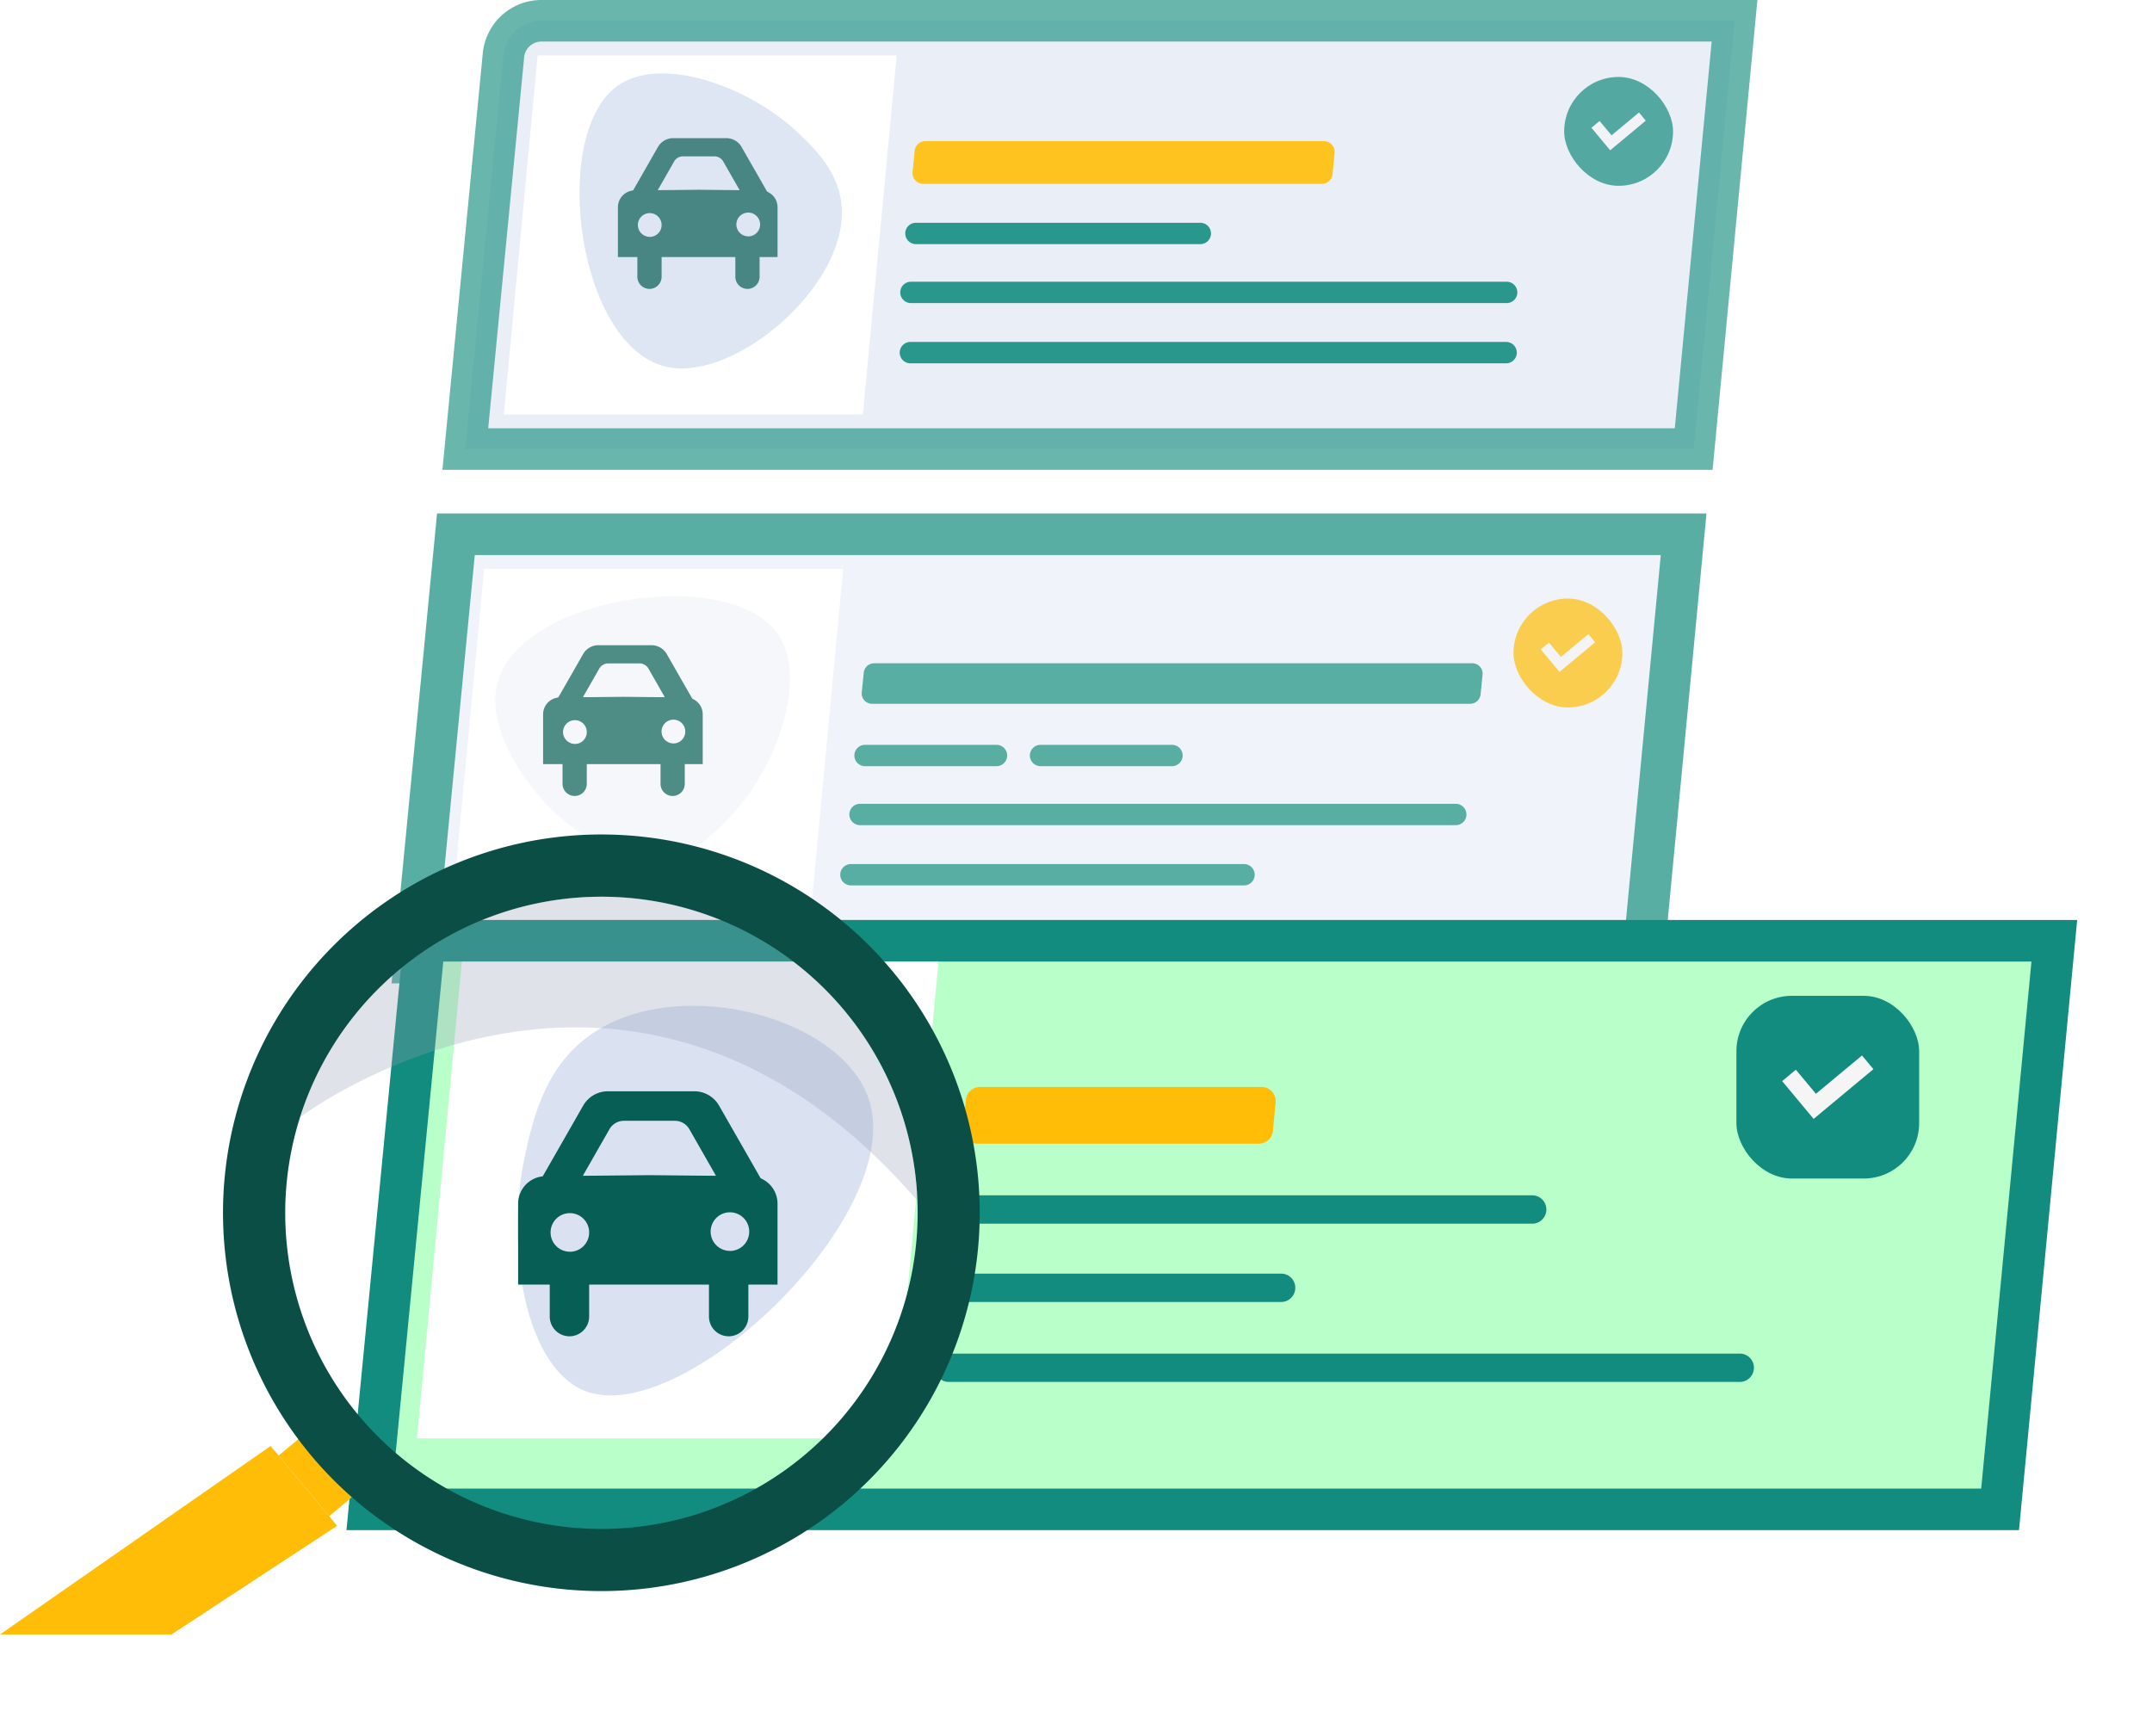 <svg xmlns="http://www.w3.org/2000/svg" xmlns:xlink="http://www.w3.org/1999/xlink" width="258.853" height="208.858" viewBox="0 0 258.853 208.858">
  <defs>
    <filter id="Path_11649" x="32.673" y="101.672" width="226.179" height="91.402" filterUnits="userSpaceOnUse">
      <feOffset dy="3" input="SourceAlpha"/>
      <feGaussianBlur stdDeviation="3" result="blur"/>
      <feFlood flood-opacity="0.161"/>
      <feComposite operator="in" in2="blur"/>
      <feComposite in="SourceGraphic"/>
    </filter>
  </defs>
  <g id="مشاهده_جزئیات_عوارض_سالیانه_خودرو" data-name="مشاهده جزئیات عوارض سالیانه خودرو" transform="translate(-71.65 -64.457)">
    <g id="Group_3775" data-name="Group 3775" transform="translate(116.078 66.956)">
      <g id="Group_3766" data-name="Group 3766" transform="translate(11.543 0)" opacity="0.9">
        <path id="Path_11616" data-name="Path 11616" d="M162.878,74.953l-4.589,47.378H306.044l4.912-51.524H167.445A4.588,4.588,0,0,0,162.878,74.953Z" transform="translate(-158.289 -70.807)" fill="#dde4f3" stroke="#128c7e" stroke-width="5" opacity="0.7"/>
        <g id="Group_3764" data-name="Group 3764" transform="translate(4.631 4.168)">
          <path id="Path_11617" data-name="Path 11617" d="M208.7,120.494H165.51l4.068-43.188h43.188Z" transform="translate(-165.51 -77.306)" fill="#fff"/>
          <path id="Path_11618" data-name="Path 11618" d="M205.881,87.72c-5.816-5.473-16.546-9.4-21.791-5.406-8,6.09-4.565,31.616,6.312,33.713,8.053,1.552,21.221-9.539,20.852-18.985C211.081,92.615,207.979,89.695,205.881,87.72Z" transform="translate(-170.601 -78.517)" fill="#dae2f2"/>
          <path id="Path_11674" data-name="Path 11674" d="M205.881,87.72c-5.816-5.473-16.546-9.4-21.791-5.406-8,6.09-4.565,31.616,6.312,33.713,8.053,1.552,21.221-9.539,20.852-18.985C211.081,92.615,207.979,89.695,205.881,87.72Z" transform="matrix(0.017, 1, -1, 0.017, 111.883, -116.26)" fill="#dae2f2"/>
        </g>
        <path id="Path_11621" data-name="Path 11621" d="M242.431,78.466l-.249,2.569a1.284,1.284,0,0,0,1.279,1.408h47.954a1.284,1.284,0,0,0,1.279-1.162l.245-2.568a1.285,1.285,0,0,0-1.279-1.406h-47.95A1.284,1.284,0,0,0,242.431,78.466Z" transform="translate(-188.381 -62.824)" fill="#ffbd07"/>
        <path id="Path_11622" data-name="Path 11622" d="M240.813,93.777h0a1.284,1.284,0,0,0,1.278,1.408H276.3a1.285,1.285,0,0,0,1.279-1.162h0a1.285,1.285,0,0,0-1.279-1.406H242.091A1.284,1.284,0,0,0,240.813,93.777Z" transform="translate(-187.89 -68.316)" fill="#128c7e"/>
        <path id="Path_11623" data-name="Path 11623" d="M239.875,104.839h0a1.284,1.284,0,0,0,1.278,1.408h71.656a1.284,1.284,0,0,0,1.279-1.163h0a1.285,1.285,0,0,0-1.279-1.406H241.153A1.285,1.285,0,0,0,239.875,104.839Z" transform="translate(-187.553 -72.284)" fill="#128c7e"/>
        <path id="Path_11625" data-name="Path 11625" d="M238.165,120.964h0a1.284,1.284,0,0,0,1.278,1.408H311.1a1.285,1.285,0,0,0,1.279-1.163h0A1.285,1.285,0,0,0,311.1,119.8H239.443A1.285,1.285,0,0,0,238.165,120.964Z" transform="translate(-185.908 -81.163)" fill="#128c7e"/>
      </g>
      <g id="Group_3769" data-name="Group 3769" transform="translate(5.423 61.775)" opacity="0.7">
        <path id="Path_11632" data-name="Path 11632" d="M153.737,159.34l-4.99,51.524H296.5l4.912-51.524Z" transform="translate(-148.747 -159.34)" fill="#e9eef7" stroke="#128c7e" stroke-width="5"/>
        <path id="Path_11633" data-name="Path 11633" d="M232.889,166.942l-.249,2.44a1.246,1.246,0,0,0,1.278,1.337H305.8a1.261,1.261,0,0,0,1.278-1.1l.245-2.44a1.246,1.246,0,0,0-1.279-1.335H234.167A1.261,1.261,0,0,0,232.889,166.942Z" transform="translate(-178.839 -150.327)" fill="#128c7e"/>
        <path id="Path_11634" data-name="Path 11634" d="M231.27,182.31h0a1.284,1.284,0,0,0,1.278,1.408H248.36a1.284,1.284,0,0,0,1.278-1.162h0a1.284,1.284,0,0,0-1.278-1.406H232.548A1.284,1.284,0,0,0,231.27,182.31Z" transform="translate(-178.347 -155.819)" fill="#128c7e"/>
        <path id="Path_11635" data-name="Path 11635" d="M264.187,182.31h0a1.284,1.284,0,0,0,1.278,1.408h15.812a1.285,1.285,0,0,0,1.279-1.162h0a1.285,1.285,0,0,0-1.279-1.406H265.465A1.284,1.284,0,0,0,264.187,182.31Z" transform="translate(-190.155 -155.819)" fill="#128c7e"/>
        <path id="Path_11636" data-name="Path 11636" d="M230.333,193.373h0a1.284,1.284,0,0,0,1.278,1.408h71.656a1.284,1.284,0,0,0,1.278-1.163h0a1.284,1.284,0,0,0-1.278-1.406H231.611A1.284,1.284,0,0,0,230.333,193.373Z" transform="translate(-178.011 -159.787)" fill="#128c7e"/>
        <path id="Path_11638" data-name="Path 11638" d="M228.622,209.5h0a1.285,1.285,0,0,0,1.279,1.408h47.283a1.284,1.284,0,0,0,1.278-1.163h0a1.284,1.284,0,0,0-1.278-1.406H229.9A1.285,1.285,0,0,0,228.622,209.5Z" transform="translate(-177.397 -168.666)" fill="#128c7e"/>
        <g id="Group_3768" data-name="Group 3768" transform="translate(4.313 4.168)">
          <path id="Path_11643" data-name="Path 11643" d="M198.66,209.028H155.472l4.068-43.188h43.188Z" transform="translate(-155.472 -165.84)" fill="#fff"/>
        </g>
      </g>
      <g id="Group_3773" data-name="Group 3773" transform="translate(0 107.672)">
        <g id="Group_3771" data-name="Group 3771">
          <g transform="matrix(1, 0, 0, 1, -44.43, -110.17)" filter="url(#Path_11649)">
            <path id="Path_11649-2" data-name="Path 11649" d="M146.914,247.874l-6.625,68.4H336.444l6.521-68.4Z" transform="translate(-95.86 -137.7)" fill="#b9ffc9" stroke="#128c7e" stroke-width="5"/>
          </g>
          <path id="Path_11650" data-name="Path 11650" d="M224.515,255.914l-.33,3.41a1.7,1.7,0,0,0,1.7,1.869h33.861a1.706,1.706,0,0,0,1.7-1.543l.324-3.411a1.7,1.7,0,0,0-1.7-1.866H226.212A1.705,1.705,0,0,0,224.515,255.914Z" transform="translate(-152.76 -233.779)" fill="#ffbd07"/>
          <path id="Path_11651" data-name="Path 11651" d="M222.815,271.225h0a1.7,1.7,0,0,0,1.7,1.869h67.911a1.705,1.705,0,0,0,1.7-1.543h0a1.705,1.705,0,0,0-1.7-1.867H224.511A1.7,1.7,0,0,0,222.815,271.225Z" transform="translate(-152.556 -236.055)" fill="#128c7e"/>
          <path id="Path_11652" data-name="Path 11652" d="M221.877,282.287h0a1.705,1.705,0,0,0,1.7,1.87h38.507a1.7,1.7,0,0,0,1.7-1.544h0a1.7,1.7,0,0,0-1.7-1.866H223.573A1.705,1.705,0,0,0,221.877,282.287Z" transform="translate(-152.416 -237.699)" fill="#128c7e"/>
          <path id="Path_11654" data-name="Path 11654" d="M220.167,298.412h0a1.705,1.705,0,0,0,1.7,1.87h95.129a1.706,1.706,0,0,0,1.7-1.543h0a1.7,1.7,0,0,0-1.7-1.866H221.863A1.705,1.705,0,0,0,220.167,298.412Z" transform="translate(-152.162 -244.204)" fill="#128c7e"/>
        </g>
        <g id="Group_3772" data-name="Group 3772" transform="translate(5.725 5.533)">
          <path id="Path_11660" data-name="Path 11660" d="M204.35,311.709H147.015l5.4-57.335h57.335Z" transform="translate(-147.015 -254.374)" fill="#fff"/>
          <path id="Path_11661" data-name="Path 11661" d="M165.369,276.838c-2.454,11.019-.089,26.183,7.666,28.644,11.831,3.755,38.174-21.42,33.676-35.214-3.331-10.214-24-15.5-34.312-7.183C167.565,266.984,166.255,272.863,165.369,276.838Z" transform="translate(-152.344 -253.689)" fill="#dae2f2"/>
        </g>
      </g>
      <g id="Group_3827" data-name="Group 3827" transform="translate(164.436 117.299)">
        <rect id="Rectangle_1993" data-name="Rectangle 1993" width="21.98" height="21.98" rx="6.667" transform="translate(0 0)" fill="#128c7e"/>
        <path id="Path_10816" data-name="Path 10816" d="M418.011,131.848l-2.416-2.9-1.648,1.372,2.416,2.9,1.372,1.648,1.648-1.372,5.542-4.612-1.372-1.648Z" transform="translate(-408.446 -120.061)" fill="#f5f5f5"/>
      </g>
      <g id="Group_5480" data-name="Group 5480" transform="translate(143.718 6.759)" opacity="0.7">
        <rect id="Rectangle_1993-2" data-name="Rectangle 1993" width="13.096" height="13.096" rx="6.548" transform="translate(0 0)" fill="#128c7e"/>
        <path id="Path_10816-2" data-name="Path 10816" d="M416.368,129.984l-1.439-1.729-.982.817,1.439,1.729.817.982.982-.817,3.3-2.748-.817-.982Z" transform="translate(-410.669 -122.961)" fill="#f5f5f5"/>
      </g>
      <g id="Group_5481" data-name="Group 5481" transform="translate(137.624 69.509)" opacity="0.7">
        <rect id="Rectangle_1995" data-name="Rectangle 1995" width="13.096" height="13.097" rx="6.548" transform="translate(0 0)" fill="#ffbd07"/>
        <path id="Path_10818" data-name="Path 10818" d="M416.368,189.984l-1.439-1.729-.982.817,1.439,1.729.817.982.982-.817,3.3-2.748-.817-.982Z" transform="translate(-410.669 -182.961)" fill="#f5f5f5"/>
      </g>
      <g id="Group_5482" data-name="Group 5482" transform="translate(29.898 14.121)" opacity="0.7">
        <path id="Path_1748" data-name="Path 1748" d="M1108.9,829.115h0a1.462,1.462,0,0,1-1.458-1.458v-2.977a1.462,1.462,0,0,1,1.458-1.458h0a1.462,1.462,0,0,1,1.458,1.458v2.977A1.462,1.462,0,0,1,1108.9,829.115Z" transform="translate(-1105.103 -810.979)" fill="#075e54"/>
        <path id="Path_1749" data-name="Path 1749" d="M1462.091,829.115h0a1.462,1.462,0,0,1-1.458-1.458v-2.977a1.462,1.462,0,0,1,1.458-1.458h0a1.463,1.463,0,0,1,1.458,1.458v2.977A1.463,1.463,0,0,1,1462.091,829.115Z" transform="translate(-1446.507 -810.979)" fill="#075e54"/>
        <path id="Path_1750" data-name="Path 1750" d="M1054.532,644.8h-15.159a2.03,2.03,0,0,0-2.023,2.023v6h19.2v-6A2.029,2.029,0,0,0,1054.532,644.8Zm-13.354,5.59a1.428,1.428,0,1,1,1.428-1.428A1.426,1.426,0,0,1,1041.178,650.395Zm11.848-.061a1.428,1.428,0,1,1,1.428-1.428A1.426,1.426,0,0,1,1053.026,650.334Z" transform="translate(-1037.35 -638.517)" fill="#075e54"/>
        <path id="Path_1751" data-name="Path 1751" d="M1094.458,457.439a2.113,2.113,0,0,0-1.829-1.063h-6.4a2.113,2.113,0,0,0-1.829,1.063q-1.677,2.935-3.354,5.863l8.385-.085,8.384.085Q1096.135,460.368,1094.458,457.439Zm-5.158,5.146-4.927.049,1.968-3.445a1.234,1.234,0,0,1,1.075-.626h3.767a1.233,1.233,0,0,1,1.075.626l1.969,3.445Z" transform="translate(-1079.585 -456.376)" fill="#075e54"/>
      </g>
      <g id="Group_5489" data-name="Group 5489" transform="translate(20.898 75.121)" opacity="0.7">
        <path id="Path_1748-2" data-name="Path 1748" d="M1108.9,829.115h0a1.462,1.462,0,0,1-1.458-1.458v-2.977a1.462,1.462,0,0,1,1.458-1.458h0a1.462,1.462,0,0,1,1.458,1.458v2.977A1.462,1.462,0,0,1,1108.9,829.115Z" transform="translate(-1105.103 -810.979)" fill="#075e54"/>
        <path id="Path_1749-2" data-name="Path 1749" d="M1462.091,829.115h0a1.462,1.462,0,0,1-1.458-1.458v-2.977a1.462,1.462,0,0,1,1.458-1.458h0a1.463,1.463,0,0,1,1.458,1.458v2.977A1.463,1.463,0,0,1,1462.091,829.115Z" transform="translate(-1446.507 -810.979)" fill="#075e54"/>
        <path id="Path_1750-2" data-name="Path 1750" d="M1054.532,644.8h-15.159a2.03,2.03,0,0,0-2.023,2.023v6h19.2v-6A2.029,2.029,0,0,0,1054.532,644.8Zm-13.354,5.59a1.428,1.428,0,1,1,1.428-1.428A1.426,1.426,0,0,1,1041.178,650.395Zm11.848-.061a1.428,1.428,0,1,1,1.428-1.428A1.426,1.426,0,0,1,1053.026,650.334Z" transform="translate(-1037.35 -638.517)" fill="#075e54"/>
        <path id="Path_1751-2" data-name="Path 1751" d="M1094.458,457.439a2.113,2.113,0,0,0-1.829-1.063h-6.4a2.113,2.113,0,0,0-1.829,1.063q-1.677,2.935-3.354,5.863l8.385-.085,8.384.085Q1096.135,460.368,1094.458,457.439Zm-5.158,5.146-4.927.049,1.968-3.445a1.234,1.234,0,0,1,1.075-.626h3.767a1.233,1.233,0,0,1,1.075.626l1.969,3.445Z" transform="translate(-1079.585 -456.376)" fill="#075e54"/>
      </g>
    </g>
    <g id="Group_3825" data-name="Group 3825" transform="translate(71.65 164.839)">
      <path id="Path_11614" data-name="Path 11614" d="M0,0,23.672,2.715,39.519,15.921,0,12.5Z" transform="translate(40.551 83.175) rotate(140.192)" fill="#ffbd07"/>
      <rect id="Rectangle_2077" data-name="Rectangle 2077" width="3.929" height="9.491" transform="translate(42.605 79.503) rotate(140.192)" fill="#ffbd07"/>
      <path id="Path_11612" data-name="Path 11612" d="M739.448,971.975a45.51,45.51,0,1,0,16.5-62.209A45.51,45.51,0,0,0,739.448,971.975Zm6.463-3.753a38.036,38.036,0,1,1,70.909-20.545h0a38.041,38.041,0,0,1-70.909,20.544Z" transform="translate(-706.468 -903.604)" fill="#0a4e46"/>
      <path id="Path_11613" data-name="Path 11613" d="M805.019,988.118s39.613-30.079,74.281,10.032h0a38.041,38.041,0,0,0-74.281-10.031Z" transform="translate(-768.948 -954.076)" fill="#949fb5" opacity="0.3"/>
    </g>
    <g id="Group_3828" data-name="Group 3828" transform="translate(133.975 195.742)">
      <path id="Path_1748-3" data-name="Path 1748" d="M1109.812,832.8h0a2.376,2.376,0,0,1-2.369-2.37v-4.838a2.376,2.376,0,0,1,2.369-2.37h0a2.376,2.376,0,0,1,2.37,2.37v4.838A2.377,2.377,0,0,1,1109.812,832.8Z" transform="translate(-1103.641 -803.327)" fill="#075e54"/>
      <path id="Path_1749-3" data-name="Path 1749" d="M1463,832.8h0a2.376,2.376,0,0,1-2.369-2.37v-4.838a2.376,2.376,0,0,1,2.369-2.37h0a2.377,2.377,0,0,1,2.37,2.37v4.838A2.377,2.377,0,0,1,1463,832.8Z" transform="translate(-1437.678 -803.327)" fill="#075e54"/>
      <path id="Path_1750-3" data-name="Path 1750" d="M1065.271,644.8h-24.634a3.3,3.3,0,0,0-3.288,3.288v9.755h31.2v-9.755A3.3,3.3,0,0,0,1065.271,644.8Zm-21.7,9.083a2.32,2.32,0,1,1,2.32-2.32A2.318,2.318,0,0,1,1043.57,653.888Zm19.253-.1a2.32,2.32,0,1,1,2.32-2.32A2.318,2.318,0,0,1,1062.823,653.79Z" transform="translate(-1037.35 -634.586)" fill="#075e54"/>
      <path id="Path_1751-3" data-name="Path 1751" d="M1102.843,458.1a3.435,3.435,0,0,0-2.972-1.728h-10.406a3.435,3.435,0,0,0-2.972,1.728q-2.725,4.769-5.45,9.528l13.625-.138,13.625.138Q1105.568,462.863,1102.843,458.1Zm-8.383,8.363-8.007.079,3.2-5.6a2,2,0,0,1,1.748-1.017h6.122a2,2,0,0,1,1.747,1.017l3.2,5.6Z" transform="translate(-1078.673 -456.376)" fill="#075e54"/>
    </g>
  </g>
</svg>

